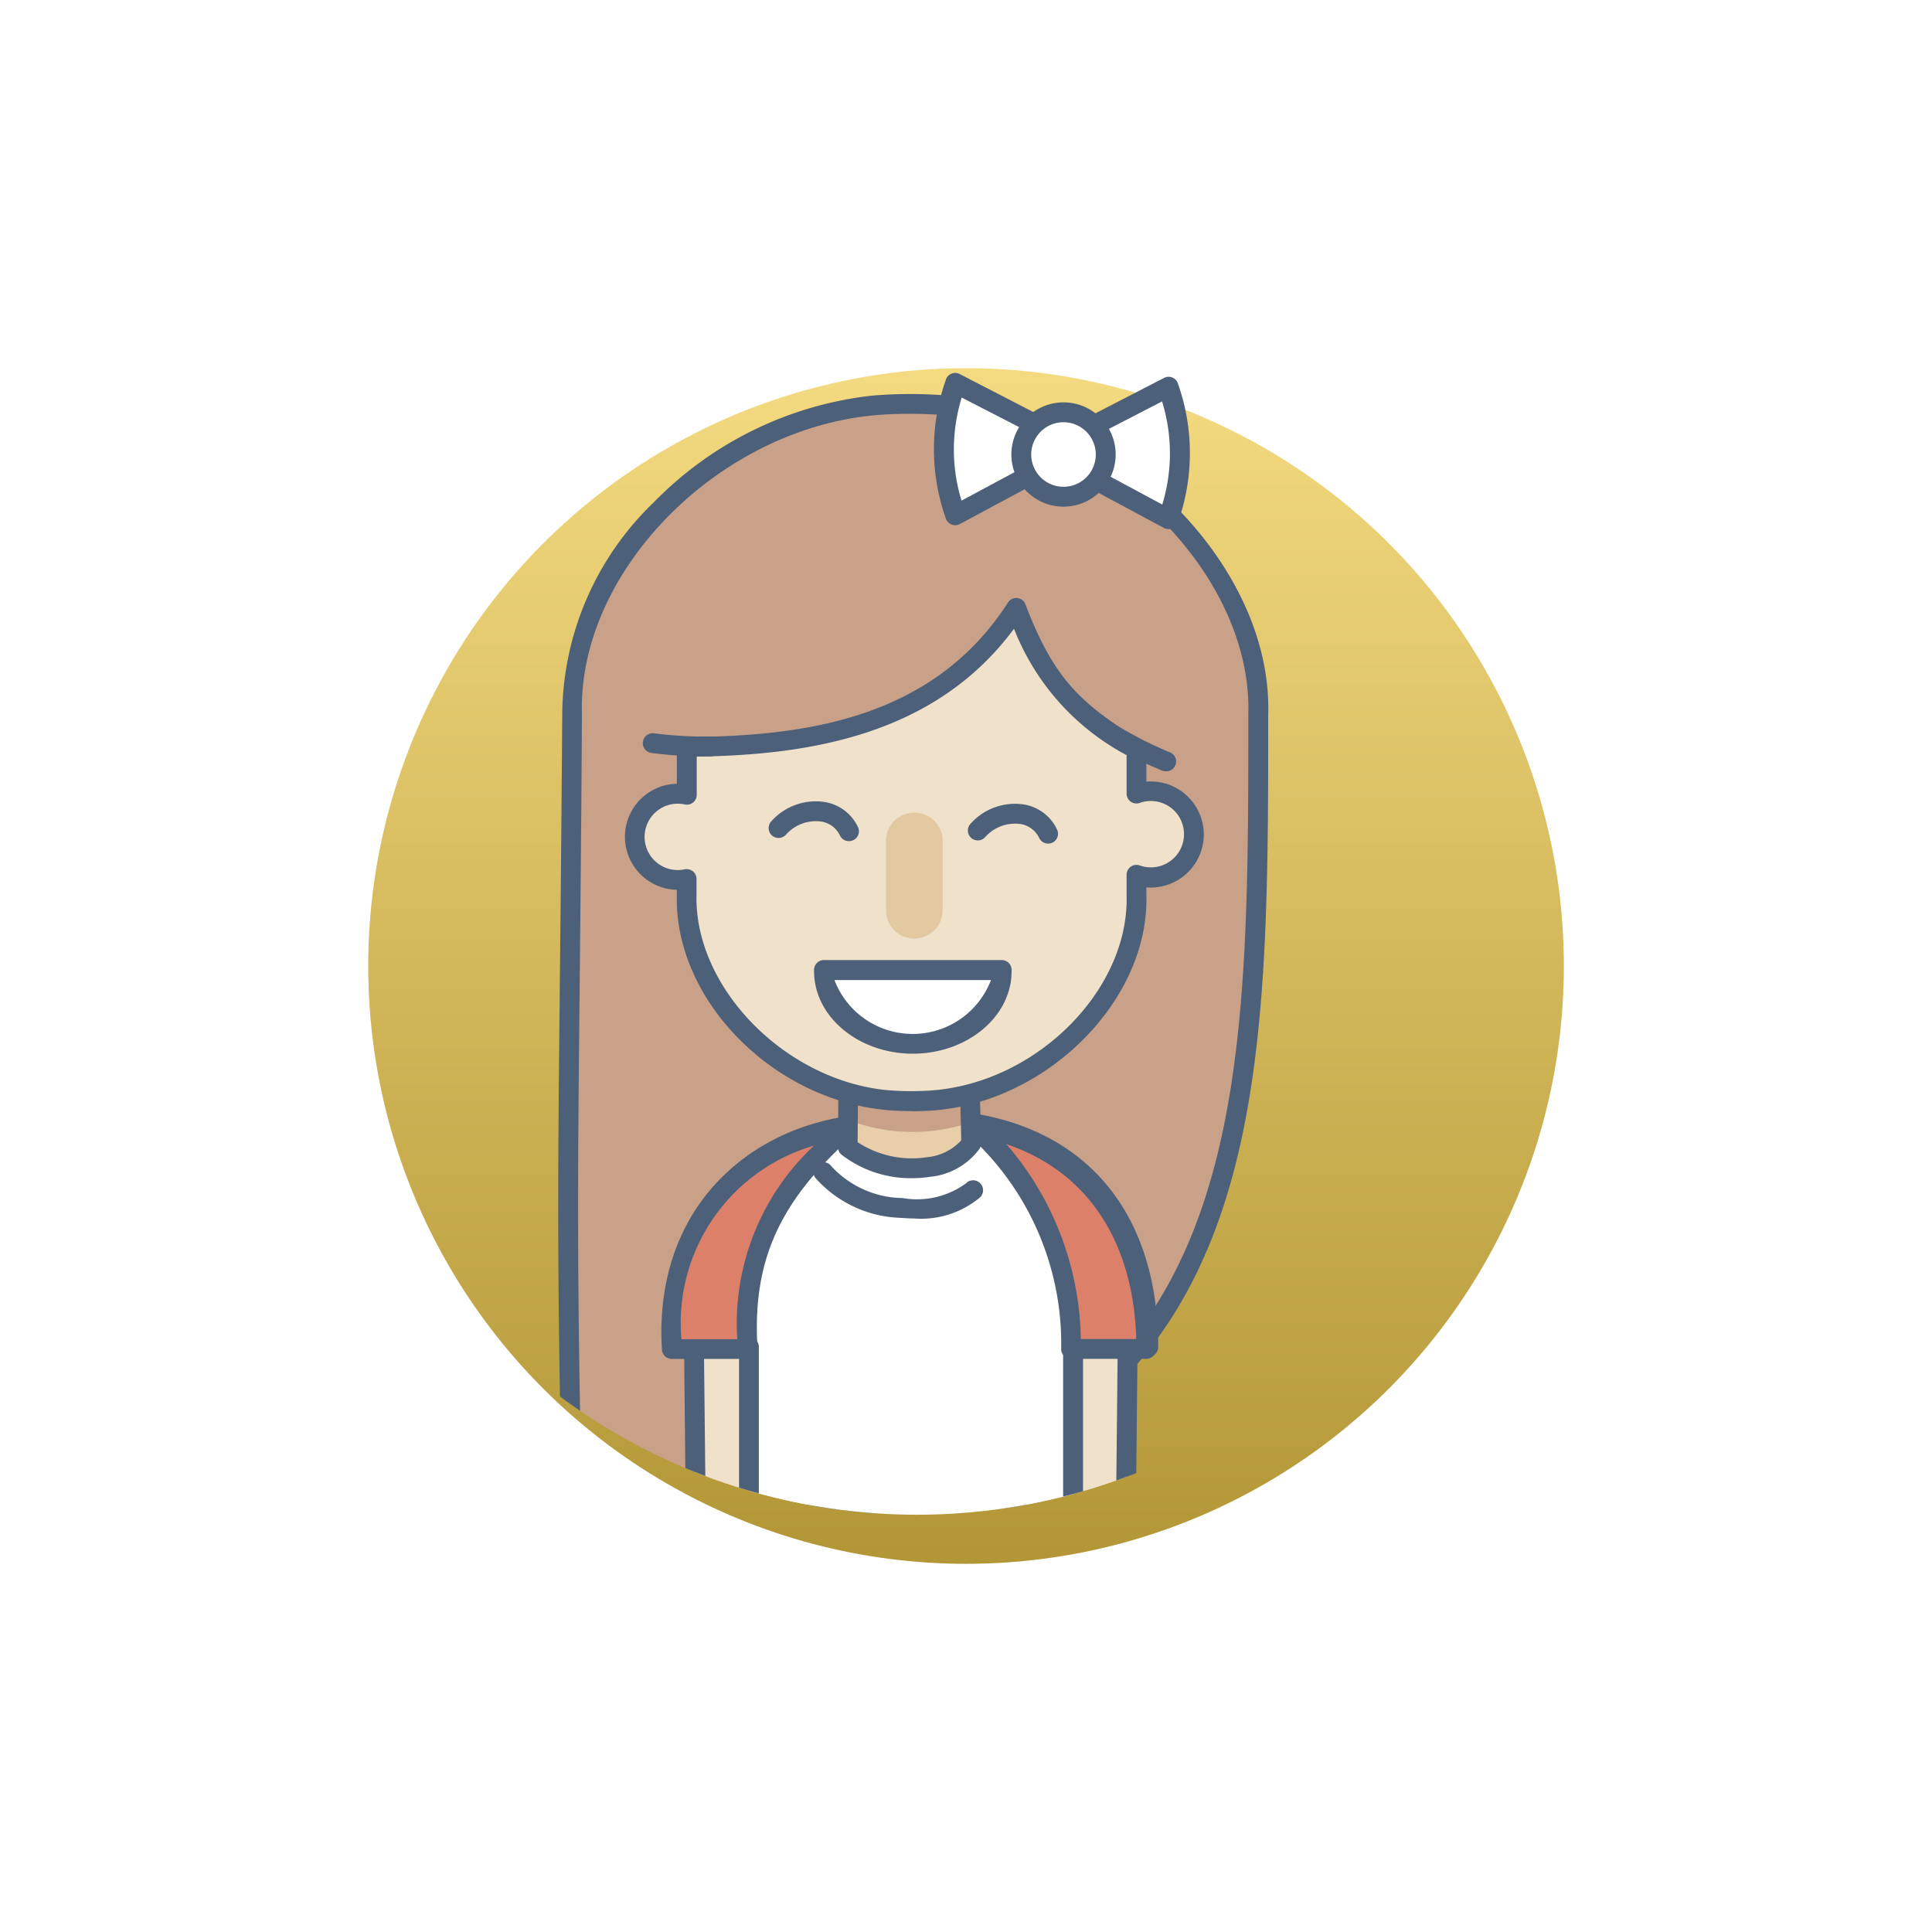 <svg xmlns="http://www.w3.org/2000/svg" xmlns:xlink="http://www.w3.org/1999/xlink" width="78.707" height="78.707" viewBox="0 0 78.707 78.707">
  <defs>
    <linearGradient id="linear-gradient" x1="0.5" x2="0.5" y2="1" gradientUnits="objectBoundingBox">
      <stop offset="0" stop-color="#f4da80"/>
      <stop offset="1" stop-color="#b29636"/>
    </linearGradient>
    <filter id="Ellipse_177" x="0" y="0" width="78.707" height="78.707" filterUnits="userSpaceOnUse">
      <feOffset dx="2" dy="2" input="SourceAlpha"/>
      <feGaussianBlur stdDeviation="5" result="blur"/>
      <feFlood flood-opacity="0.161"/>
      <feComposite operator="in" in2="blur"/>
      <feComposite in="SourceGraphic"/>
    </filter>
    <clipPath id="clip-path">
      <circle id="Ellipse_179" data-name="Ellipse 179" cx="24.354" cy="24.354" r="24.354" transform="translate(0.001 0)" fill="#fff"/>
    </clipPath>
  </defs>
  <g id="Group_5348" data-name="Group 5348" transform="translate(-102.889 -1418.646)">
    <g id="Group_5289" data-name="Group 5289" transform="translate(27 -3.354)">
      <g transform="matrix(1, 0, 0, 1, 75.89, 1422)" filter="url(#Ellipse_177)">
        <circle id="Ellipse_177-2" data-name="Ellipse 177" cx="24.354" cy="24.354" r="24.354" transform="translate(13 13)" fill="url(#linear-gradient)"/>
      </g>
      <g id="Mask_Group_131" data-name="Mask Group 131" transform="translate(88.889 1435)" clip-path="url(#clip-path)">
        <g id="Group_5123" data-name="Group 5123" transform="translate(9.742 2.196)">
          <path id="Path_23311" data-name="Path 23311" d="M43.787,241.546l9.382.112,0,.077,1.523-.192-1.75,14.221H49.3v0l-3.935.032Z" transform="translate(-39.079 -210.637)" fill="#c7d866" fill-rule="evenodd"/>
          <path id="Path_23312" data-name="Path 23312" d="M43.784,254.62a.4.4,0,0,1-.4-.36l-1.576-14.25a.4.4,0,0,1,.1-.316.375.375,0,0,1,.3-.133l9.382.112a.405.405,0,0,1,.188.049l1.277-.161a.4.4,0,0,1,.452.451l-1.75,14.221a.4.4,0,0,1-.4.355h-3.64l-3.933.033ZM42.66,240.375l1.486,13.433,3.168-.026v-8.752a.4.4,0,0,1,.809,0v8.749H51l1.643-13.35-1.007.127a.4.4,0,0,1-.292-.077Z" transform="translate(-33.278 -190.702)" fill="#4d607a"/>
          <path id="Path_23313" data-name="Path 23313" d="M2.142,18.817C1.955,12.705,7.881,6.84,14.406,6.231A18.285,18.285,0,0,1,17.1,6.206c6.65.442,13.189,6.4,13,12.612,0,18.549.016,33.535-27.925,33.435-.346-14.139-.132-16.716-.03-33.435" transform="translate(-1.578 -4.91)" fill="#c9a088" fill-rule="evenodd"/>
          <path id="Path_23314" data-name="Path 23314" d="M.868,51.078H.592a.405.405,0,0,1-.4-.395C-.062,40.434-.018,36.15.063,28.373c.032-3.059.068-6.527.1-11.131A12.092,12.092,0,0,1,3.891,8.6a14.686,14.686,0,0,1,8.9-4.348,18.707,18.707,0,0,1,2.755-.026c7.066.469,13.567,6.8,13.377,13.028v.02c0,11.367,0,21.184-6.205,27.367-4.348,4.333-11.5,6.441-21.849,6.441M14.328,4.993c-.516,0-1.027.021-1.463.061-6.4.6-12.074,6.4-11.9,12.171,0,0,0,.01,0,.015C.94,21.849.9,25.32.872,28.382.793,36.049.749,40.317.988,50.269c10.062-.016,16.985-2.047,21.158-6.2,5.967-5.945,5.967-15.607,5.967-26.794v-.032C28.291,11.4,22.158,5.473,15.492,5.03c-.369-.024-.768-.037-1.163-.037" transform="translate(0 -3.331)" fill="#4d607a"/>
          <path id="Path_23315" data-name="Path 23315" d="M29.841,202.674a2.932,2.932,0,0,1-2.627-3.339l-.1-9.674,7.826-.939Z" transform="translate(-21.585 -150.234)" fill="#f0e1ca" fill-rule="evenodd"/>
          <path id="Path_23316" data-name="Path 23316" d="M28.262,201.5a.415.415,0,0,1-.085-.009,3.348,3.348,0,0,1-2.947-3.746l-.1-9.658a.4.4,0,0,1,.356-.406l7.826-.939a.4.4,0,0,1,.428.541l-5.1,13.952a.4.4,0,0,1-.38.266m-2.318-13.059.1,9.311c0,.011,0,.022,0,.032a2.464,2.464,0,0,0,1.968,2.83l4.748-12.991Z" transform="translate(-20.006 -148.654)" fill="#4d607a"/>
          <path id="Path_23317" data-name="Path 23317" d="M84.235,203.32a2.932,2.932,0,0,0,2.627-3.339l.1-9.674-6.865-.588Z" transform="translate(-63.761 -151.028)" fill="#f0e1ca" fill-rule="evenodd"/>
          <path id="Path_23318" data-name="Path 23318" d="M82.654,202.145a.4.4,0,0,1-.387-.287l-4.138-13.6a.4.4,0,0,1,.422-.521l6.865.588a.4.4,0,0,1,.37.407l-.1,9.658a3.348,3.348,0,0,1-2.947,3.746.4.4,0,0,1-.085.009m-3.577-13.551,3.852,12.66a2.461,2.461,0,0,0,1.949-2.824c0-.011,0-.021,0-.032l.095-9.3Z" transform="translate(-62.181 -149.449)" fill="#4d607a"/>
          <path id="Path_23319" data-name="Path 23319" d="M30.016,150.023c-4.76.8-7.284,4.46-7,8.992h3.057v9.574c.04,1.115.176,1.757,1.965,1.73l4.638,0,4.638,0c1.789.027,1.925-.616,1.965-1.731v-9.574h3.057c0-4.559-2.2-8.3-7.13-9.112Z" transform="translate(-18.308 -119.329)" fill="#fff" fill-rule="evenodd"/>
          <path id="Path_23320" data-name="Path 23320" d="M26.359,169.143c-2.025,0-2.222-.921-2.265-2.121v-9.184H21.44a.4.4,0,0,1-.4-.379c-.313-4.918,2.565-8.615,7.332-9.417a.387.387,0,0,1,.058-.006l5.194-.124a.309.309,0,0,1,.076.005c4.746.786,7.468,4.253,7.469,9.511a.4.4,0,0,1-.4.4H38.107V167c-.044,1.236-.246,2.157-2.375,2.135l-9.27,0h-.1m-4.532-12.115H24.5a.4.4,0,0,1,.4.4v9.574c.035.949.048,1.346,1.554,1.326l9.282,0c1.51.025,1.526-.376,1.56-1.34v-9.559a.4.4,0,0,1,.4-.4h2.646c-.136-4.581-2.577-7.6-6.748-8.3l-5.126.123a7.591,7.591,0,0,0-6.648,8.184" transform="translate(-16.728 -117.747)" fill="#4d607a"/>
          <path id="Path_23321" data-name="Path 23321" d="M33.34,242.648h-.024c-1.186-.068-1.769-.6-1.78-1.632a.4.4,0,0,1,.4-.409h0a.4.4,0,0,1,.4.4c.006.514.165.784,1.018.833a.4.4,0,0,1-.023.809m12.373-.119a.4.4,0,0,1-.023-.809c.853-.049,1.012-.319,1.017-.833a.4.4,0,0,1,.4-.4h0a.405.405,0,0,1,.4.409c-.012,1.03-.594,1.564-1.78,1.632h-.024" transform="translate(-25.104 -191.443)" fill="#4d607a"/>
          <path id="Path_23322" data-name="Path 23322" d="M58.312,145.118l-.035,2,2.552.8,2.327-.8,0-1.9Z" transform="translate(-46.392 -115.523)" fill="#e8cfaa" fill-rule="evenodd"/>
          <path id="Path_23323" data-name="Path 23323" d="M58.477,144.005l.019,1.11a7.31,7.31,0,0,0,4.838.053l-.035-1.1Z" transform="translate(-46.551 -114.637)" fill="#c9a088" fill-rule="evenodd"/>
          <path id="Path_23324" data-name="Path 23324" d="M58.9,141.843a4.6,4.6,0,0,1-2.886-.958.406.406,0,0,1-.145-.314l.02-2.428a.4.4,0,0,1,.4-.4h0a.4.4,0,0,1,.4.408l-.018,2.227a4.041,4.041,0,0,0,2.822.611,2.163,2.163,0,0,0,1.4-.687l-.07-2.91a.4.4,0,0,1,.395-.414h.01a.4.4,0,0,1,.4.395l.073,3.045a.4.4,0,0,1-.064.229,2.836,2.836,0,0,1-2.026,1.142,4.84,4.84,0,0,1-.723.054" transform="translate(-44.475 -109.042)" fill="#4d607a"/>
          <path id="Path_23325" data-name="Path 23325" d="M17.387,52.576v1.948a1.757,1.757,0,1,0,0,3.436V58.6c-.124,4.066,3.818,7.968,8.159,8.372a12.189,12.189,0,0,0,1.79.017c4.424-.294,8.5-4.257,8.372-8.39v-.8a1.756,1.756,0,1,0,0-3.315v-1.79a9.808,9.808,0,0,1-4.9-5.777c-3.167,4.911-8.6,5.63-13.424,5.659" transform="translate(-12.149 -37.349)" fill="#f0e1ca" fill-rule="evenodd"/>
          <path id="Path_23326" data-name="Path 23326" d="M24.963,65.837c-.365,0-.727-.015-1.036-.043-4.671-.436-8.655-4.542-8.526-8.788v-.182a2.161,2.161,0,0,1,0-4.321V51a.4.4,0,0,1,.4-.4c4.744-.029,10.008-.7,13.086-5.473a.4.4,0,0,1,.718.075c1.19,3.12,2.3,4.052,4.734,5.578a.4.4,0,0,1,.189.343v1.293c.059-.005.119-.007.178-.007a2.161,2.161,0,1,1,0,4.322q-.09,0-.178-.007v.3c.131,4.283-4.04,8.48-8.75,8.793-.259.017-.54.026-.818.026m-9.157-9.861a.4.4,0,0,1,.4.4v.637C16.1,60.8,19.809,64.6,24,64.988A11.773,11.773,0,0,0,25.728,65c4.3-.286,8.113-4.086,7.995-7.974v-.811a.4.4,0,0,1,.539-.382,1.352,1.352,0,1,0,0-2.551.4.4,0,0,1-.539-.382V51.338a9.918,9.918,0,0,1-4.587-5.151c-3.261,4.418-8.529,5.146-12.925,5.21v1.548a.4.4,0,0,1-.489.4,1.352,1.352,0,1,0,0,2.644.41.41,0,0,1,.084-.009" transform="translate(-10.569 -35.77)" fill="#4d607a"/>
          <path id="Path_23327" data-name="Path 23327" d="M53.4,87.277a.4.4,0,0,1-.366-.233,1.015,1.015,0,0,0-.8-.57,1.63,1.63,0,0,0-1.4.54.4.4,0,0,1-.6-.539,2.427,2.427,0,0,1,2.126-.8A1.815,1.815,0,0,1,53.762,86.7a.4.4,0,0,1-.366.577m-8.111-.1a.4.4,0,0,1-.367-.233,1.015,1.015,0,0,0-.8-.57,1.631,1.631,0,0,0-1.4.54.4.4,0,1,1-.6-.539,2.424,2.424,0,0,1,2.126-.8A1.815,1.815,0,0,1,45.651,86.6a.4.4,0,0,1-.366.576" transform="translate(-33.443 -68.106)" fill="#4d607a"/>
          <path id="Path_23328" data-name="Path 23328" d="M60.335,119.274c0,.016,0,.033,0,.049,0,1.632-1.623,2.955-3.624,2.955s-3.624-1.323-3.624-2.955c0-.017,0-.033,0-.049Z" transform="translate(-42.261 -94.949)" fill="#fff" fill-rule="evenodd"/>
          <path id="Path_23329" data-name="Path 23329" d="M55.132,121.1c-2.221,0-4.029-1.507-4.029-3.36v-.059a.4.4,0,0,1,.4-.395h7.247a.4.4,0,0,1,.4.395v.059c0,1.853-1.808,3.36-4.029,3.36m-3.188-3a3.413,3.413,0,0,0,6.377,0Z" transform="translate(-40.681 -93.37)" fill="#4d607a"/>
          <path id="Path_23330" data-name="Path 23330" d="M66.617,92.95a1.156,1.156,0,0,1-1.156-1.156V88.977a1.156,1.156,0,1,1,2.312,0v2.817a1.156,1.156,0,0,1-1.156,1.156" transform="translate(-52.111 -69.911)" fill="#e3c9a2"/>
          <path id="Path_23331" data-name="Path 23331" d="M38.186,72.258a.4.4,0,0,1-.156-.032,16.727,16.727,0,0,1-2.157-1.088.4.4,0,0,1,.417-.694,15.985,15.985,0,0,0,2.053,1.035.4.4,0,0,1-.157.778m-18.771-.606a16.611,16.611,0,0,1-2.175-.14.4.4,0,1,1,.106-.8,16.189,16.189,0,0,0,2.3.131.4.4,0,0,1,.41.4.4.4,0,0,1-.4.41h-.237" transform="translate(-13.444 -56.033)" fill="#4d607a"/>
          <path id="Path_23332" data-name="Path 23332" d="M70.276,308.177c0-.027,0-.054,0-.082a2.934,2.934,0,0,1,5.846,0c0,.027,0,.054,0,.082Z" transform="translate(-55.942 -243.133)" fill="#e8cfaa" fill-rule="evenodd"/>
          <path id="Path_23333" data-name="Path 23333" d="M74.539,307H68.7a.4.4,0,0,1-.4-.39c0-.032,0-.065,0-.1a3.338,3.338,0,0,1,6.655,0c0,.031,0,.063,0,.094a.4.4,0,0,1-.4.393m-5.414-.809h4.986a2.569,2.569,0,0,0-4.986,0" transform="translate(-54.363 -241.553)" fill="#4d607a"/>
          <path id="Path_23334" data-name="Path 23334" d="M42.316,308.4c0-.027,0-.054,0-.082a2.934,2.934,0,0,1,5.846,0c0,.027,0,.054,0,.082Z" transform="translate(-33.685 -243.313)" fill="#e8cfaa" fill-rule="evenodd"/>
          <path id="Path_23335" data-name="Path 23335" d="M46.58,307.229H40.737a.4.4,0,0,1-.4-.391c0-.031,0-.063,0-.1a3.337,3.337,0,0,1,6.655,0q0,.048,0,.1a.4.4,0,0,1-.4.39m-5.414-.809h4.986a2.569,2.569,0,0,0-4.986,0" transform="translate(-32.106 -241.733)" fill="#4d607a"/>
          <path id="Path_23336" data-name="Path 23336" d="M29.592,150.429c-4.76.8-7.284,4.46-7,8.992h3.057l.015-.184c-.169-3.518.888-6,4.037-8.816l-.025.006Zm9.267,8.988h3.057c0-4.537-2.184-8.261-7.061-9.1a11.818,11.818,0,0,1,4,9.1" transform="translate(-17.97 -119.662)" fill="#dd806a" fill-rule="evenodd"/>
          <path id="Path_23337" data-name="Path 23337" d="M24.073,158.247H21.015a.4.4,0,0,1-.4-.379c-.313-4.918,2.565-8.614,7.332-9.417a.381.381,0,0,1,.057-.005h.05a.4.4,0,0,1,.344.7c-2.975,2.658-4.069,5.04-3.9,8.5a.415.415,0,0,1,0,.053l-.015.184a.4.4,0,0,1-.4.371m-2.671-.809h2.272a9.915,9.915,0,0,1,3.125-7.886,7.522,7.522,0,0,0-5.4,7.886m18.934.8H37.278a.4.4,0,0,1-.4-.393,11.439,11.439,0,0,0-3.861-8.8.4.4,0,0,1,.331-.707c4.7.809,7.4,4.271,7.4,9.5a.4.4,0,0,1-.4.4m-2.669-.809h2.258c-.119-4.015-2.012-6.83-5.289-7.937a12.445,12.445,0,0,1,3.031,7.937" transform="translate(-16.39 -118.083)" fill="#4d607a"/>
          <path id="Path_23338" data-name="Path 23338" d="M55.116,159.939q-.278,0-.568-.024a4.836,4.836,0,0,1-3.491-1.635.4.4,0,1,1,.668-.457,4.012,4.012,0,0,0,2.891,1.285,3.384,3.384,0,0,0,2.583-.6.4.4,0,0,1,.582.563,3.727,3.727,0,0,1-2.665.871" transform="translate(-40.588 -125.497)" fill="#4d607a"/>
          <path id="Path_23339" data-name="Path 23339" d="M46.647,259.474h-.764a.4.4,0,0,1,0-.809h.746c.576-.053.89-.277.9-1.281a.4.4,0,0,1,.4-.4h0a.4.4,0,0,1,.4.408c-.01,1.307-.551,1.988-1.654,2.082l-.034,0m8.279-.222h-.764l-.034,0c-1.1-.094-1.644-.776-1.654-2.082a.4.4,0,0,1,.4-.408h0a.4.4,0,0,1,.4.4c.008,1,.321,1.228.9,1.281h.746a.4.4,0,0,1,0,.809" transform="translate(-36.204 -204.397)" fill="#4d607a"/>
          <path id="Path_23341" data-name="Path 23341" d="M81.446,5.255,77.5,7.378a8.1,8.1,0,0,1,0-5.393l3.949,2.038Z" transform="translate(-61.325 -1.58)" fill="#fff" fill-rule="evenodd"/>
          <path id="Path_23342" data-name="Path 23342" d="M75.912,6.2a.405.405,0,0,1-.389-.294,8.465,8.465,0,0,1,0-5.608A.4.4,0,0,1,76.1.045l3.949,2.038a.405.405,0,0,1,.219.36V3.674a.4.4,0,0,1-.213.356L76.1,6.154a.405.405,0,0,1-.192.048M76.177,1a7.139,7.139,0,0,0-.008,4.2l3.288-1.768V2.689Zm3.685,2.678h0Z" transform="translate(-59.74 0)" fill="#4d607a"/>
          <path id="Path_23343" data-name="Path 23343" d="M102.554,6.019,106.5,8.142a8.1,8.1,0,0,0,0-5.393l-3.949,2.038Z" transform="translate(-81.639 -2.188)" fill="#fff" fill-rule="evenodd"/>
          <path id="Path_23344" data-name="Path 23344" d="M104.923,6.968a.4.4,0,0,1-.192-.048L100.782,4.8a.406.406,0,0,1-.213-.357V3.209a.4.4,0,0,1,.219-.36L104.737.811a.4.4,0,0,1,.576.255,8.467,8.467,0,0,1,0,5.608.4.4,0,0,1-.389.294M101.378,4.2l3.288,1.768a7.143,7.143,0,0,0-.008-4.2l-3.28,1.693Z" transform="translate(-80.059 -0.61)" fill="#4d607a"/>
          <path id="Path_23345" data-name="Path 23345" d="M94.219,7.844a1.72,1.72,0,1,1-1.72,1.72,1.72,1.72,0,0,1,1.72-1.72" transform="translate(-73.635 -6.244)" fill="#fff" fill-rule="evenodd"/>
          <path id="Path_23346" data-name="Path 23346" d="M92.639,10.109a2.124,2.124,0,1,1,2.124-2.124,2.127,2.127,0,0,1-2.124,2.124m0-3.439a1.315,1.315,0,1,0,1.315,1.315,1.317,1.317,0,0,0-1.315-1.315" transform="translate(-72.055 -4.665)" fill="#4d607a"/>
        </g>
      </g>
    </g>
  </g>
</svg>
